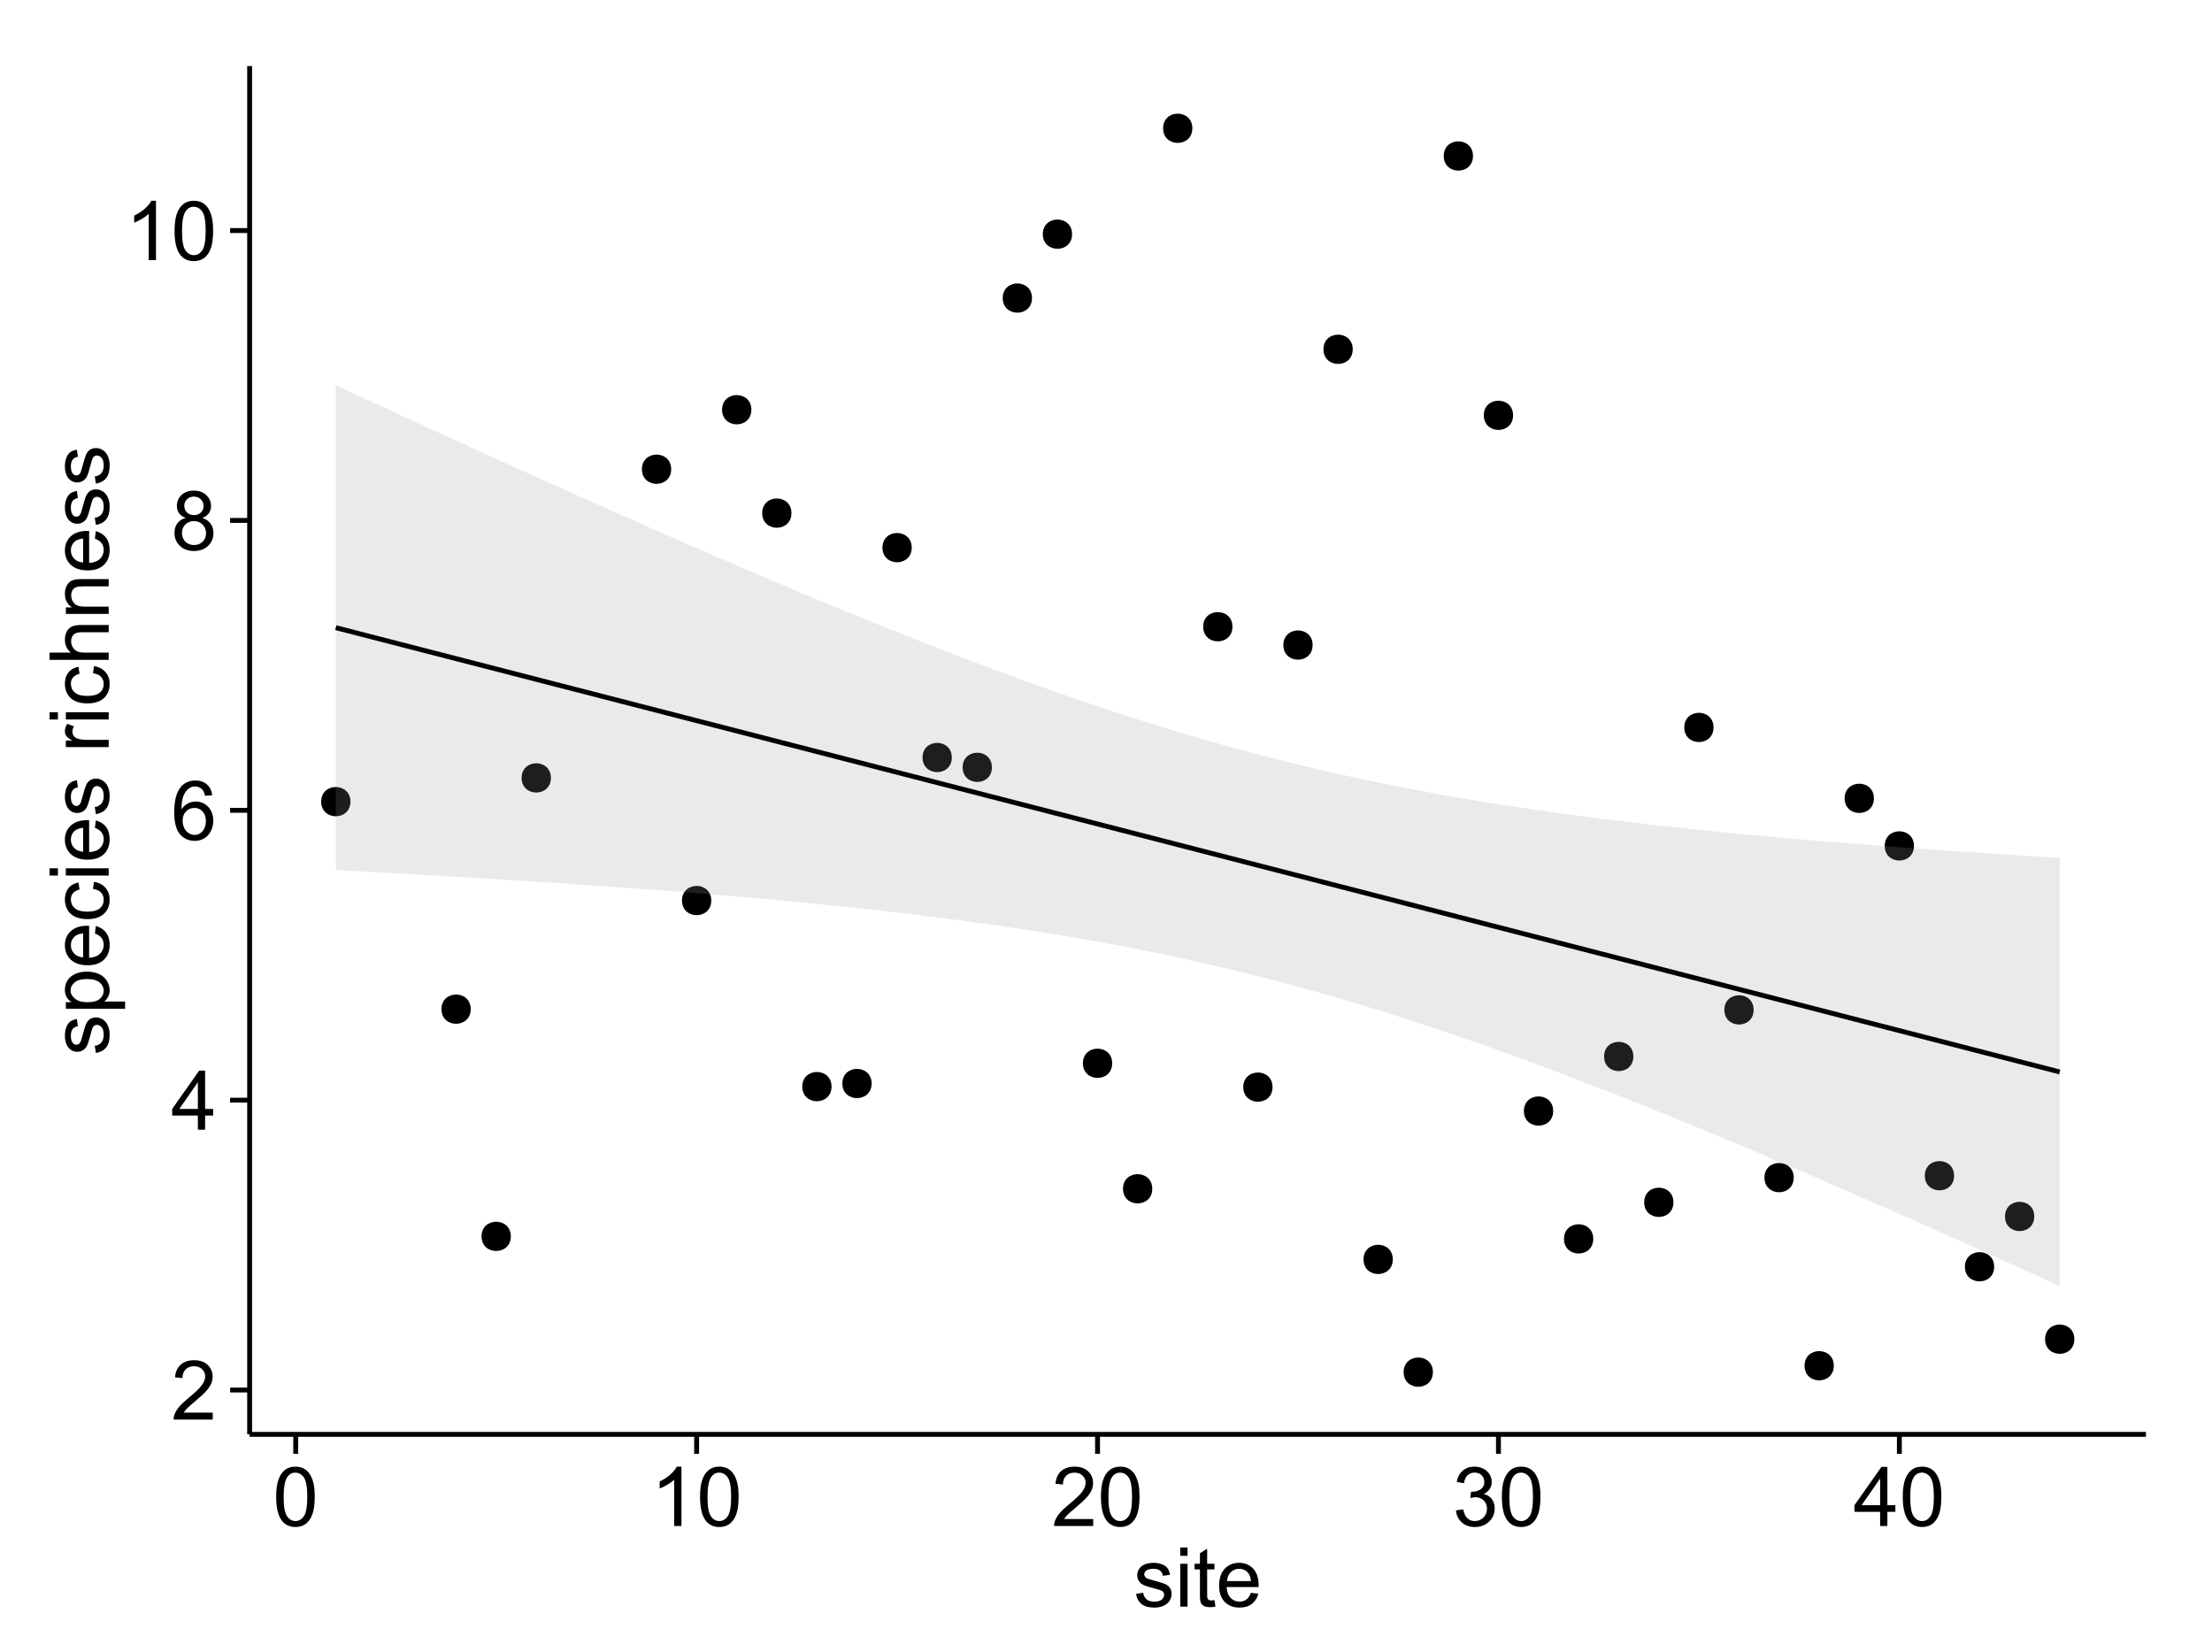 <?xml version="1.0" encoding="UTF-8"?>
<svg xmlns="http://www.w3.org/2000/svg" xmlns:xlink="http://www.w3.org/1999/xlink" width="482pt" height="360pt" viewBox="0 0 482 360" version="1.1">
<defs>
<g>
<symbol overflow="visible" id="glyph0-0">
<path style="stroke:none;" d="M 9.062 -1.52 L 9.062 0 L 0.547 0 C 0.531 -0.379 0.594 -0.742 0.73 -1.098 C 0.945 -1.676 1.293 -2.25 1.77 -2.812 C 2.246 -3.375 2.934 -4.023 3.84 -4.766 C 5.238 -5.906 6.188 -6.816 6.68 -7.492 C 7.172 -8.16 7.418 -8.793 7.418 -9.395 C 7.418 -10.02 7.191 -10.551 6.746 -10.98 C 6.293 -11.41 5.711 -11.625 4.992 -11.629 C 4.23 -11.625 3.621 -11.395 3.164 -10.941 C 2.703 -10.48 2.469 -9.848 2.469 -9.043 L 0.844 -9.211 C 0.953 -10.422 1.371 -11.344 2.102 -11.984 C 2.824 -12.617 3.801 -12.938 5.027 -12.938 C 6.262 -12.938 7.238 -12.594 7.961 -11.91 C 8.68 -11.223 9.039 -10.371 9.043 -9.359 C 9.039 -8.84 8.934 -8.336 8.727 -7.84 C 8.512 -7.34 8.164 -6.812 7.676 -6.266 C 7.188 -5.711 6.375 -4.957 5.238 -4 C 4.285 -3.199 3.676 -2.66 3.41 -2.379 C 3.141 -2.094 2.918 -1.805 2.742 -1.52 Z M 9.062 -1.52 "/>
</symbol>
<symbol overflow="visible" id="glyph0-1">
<path style="stroke:none;" d="M 5.82 0 L 5.82 -3.086 L 0.227 -3.086 L 0.227 -4.535 L 6.109 -12.883 L 7.398 -12.883 L 7.398 -4.535 L 9.141 -4.535 L 9.141 -3.086 L 7.398 -3.086 L 7.398 0 Z M 5.82 -4.535 L 5.82 -10.344 L 1.785 -4.535 Z M 5.82 -4.535 "/>
</symbol>
<symbol overflow="visible" id="glyph0-2">
<path style="stroke:none;" d="M 8.957 -9.73 L 7.383 -9.605 C 7.242 -10.223 7.043 -10.676 6.785 -10.961 C 6.355 -11.41 5.828 -11.637 5.203 -11.637 C 4.695 -11.637 4.25 -11.496 3.875 -11.215 C 3.375 -10.852 2.984 -10.32 2.695 -9.625 C 2.406 -8.926 2.258 -7.934 2.25 -6.645 C 2.629 -7.223 3.094 -7.652 3.645 -7.938 C 4.195 -8.215 4.773 -8.355 5.379 -8.359 C 6.434 -8.355 7.328 -7.969 8.07 -7.195 C 8.809 -6.418 9.18 -5.414 9.184 -4.184 C 9.18 -3.371 9.008 -2.617 8.66 -1.926 C 8.312 -1.23 7.832 -0.699 7.227 -0.332 C 6.613 0.035 5.922 0.215 5.148 0.219 C 3.828 0.215 2.754 -0.266 1.922 -1.234 C 1.09 -2.199 0.672 -3.797 0.676 -6.031 C 0.672 -8.516 1.133 -10.328 2.055 -11.461 C 2.855 -12.445 3.938 -12.938 5.301 -12.938 C 6.312 -12.938 7.141 -12.652 7.789 -12.086 C 8.434 -11.516 8.824 -10.73 8.957 -9.73 Z M 2.496 -4.176 C 2.496 -3.629 2.609 -3.105 2.844 -2.609 C 3.07 -2.109 3.395 -1.73 3.812 -1.473 C 4.227 -1.207 4.664 -1.078 5.125 -1.082 C 5.789 -1.078 6.363 -1.348 6.844 -1.891 C 7.324 -2.426 7.562 -3.156 7.566 -4.086 C 7.562 -4.973 7.328 -5.676 6.855 -6.191 C 6.379 -6.703 5.781 -6.961 5.062 -6.961 C 4.348 -6.961 3.738 -6.703 3.242 -6.191 C 2.742 -5.676 2.496 -5.004 2.496 -4.176 Z M 2.496 -4.176 "/>
</symbol>
<symbol overflow="visible" id="glyph0-3">
<path style="stroke:none;" d="M 3.18 -6.988 C 2.52 -7.227 2.035 -7.57 1.723 -8.016 C 1.406 -8.461 1.246 -8.992 1.25 -9.617 C 1.246 -10.551 1.582 -11.34 2.258 -11.98 C 2.93 -12.617 3.828 -12.938 4.949 -12.938 C 6.07 -12.938 6.977 -12.609 7.664 -11.957 C 8.348 -11.301 8.688 -10.504 8.691 -9.57 C 8.688 -8.969 8.531 -8.449 8.219 -8.012 C 7.902 -7.566 7.426 -7.227 6.793 -6.988 C 7.582 -6.727 8.184 -6.309 8.598 -5.738 C 9.008 -5.16 9.215 -4.477 9.219 -3.684 C 9.215 -2.578 8.828 -1.652 8.051 -0.906 C 7.27 -0.156 6.242 0.215 4.977 0.219 C 3.699 0.215 2.676 -0.156 1.898 -0.91 C 1.117 -1.66 0.727 -2.602 0.73 -3.727 C 0.727 -4.562 0.938 -5.262 1.367 -5.832 C 1.789 -6.395 2.395 -6.781 3.18 -6.988 Z M 2.867 -9.668 C 2.863 -9.059 3.059 -8.559 3.453 -8.172 C 3.844 -7.785 4.355 -7.594 4.984 -7.594 C 5.59 -7.594 6.09 -7.785 6.48 -8.168 C 6.871 -8.551 7.066 -9.02 7.066 -9.578 C 7.066 -10.156 6.863 -10.645 6.465 -11.043 C 6.059 -11.438 5.559 -11.637 4.965 -11.637 C 4.359 -11.637 3.859 -11.441 3.465 -11.055 C 3.062 -10.668 2.863 -10.207 2.867 -9.668 Z M 2.355 -3.719 C 2.355 -3.262 2.461 -2.824 2.676 -2.406 C 2.887 -1.98 3.203 -1.652 3.629 -1.426 C 4.047 -1.191 4.504 -1.078 4.992 -1.082 C 5.746 -1.078 6.367 -1.32 6.863 -1.809 C 7.352 -2.293 7.598 -2.91 7.602 -3.664 C 7.598 -4.422 7.344 -5.055 6.84 -5.555 C 6.332 -6.051 5.699 -6.297 4.938 -6.301 C 4.191 -6.297 3.574 -6.051 3.09 -5.562 C 2.598 -5.066 2.355 -4.453 2.355 -3.719 Z M 2.355 -3.719 "/>
</symbol>
<symbol overflow="visible" id="glyph0-4">
<path style="stroke:none;" d="M 6.707 0 L 5.125 0 L 5.125 -10.082 C 4.742 -9.715 4.242 -9.352 3.625 -8.988 C 3.004 -8.625 2.449 -8.352 1.961 -8.172 L 1.961 -9.703 C 2.844 -10.117 3.617 -10.621 4.281 -11.215 C 4.941 -11.805 5.41 -12.379 5.688 -12.938 L 6.707 -12.938 Z M 6.707 0 "/>
</symbol>
<symbol overflow="visible" id="glyph0-5">
<path style="stroke:none;" d="M 0.746 -6.355 C 0.742 -7.875 0.898 -9.102 1.215 -10.031 C 1.527 -10.961 1.996 -11.676 2.613 -12.18 C 3.23 -12.684 4.008 -12.938 4.949 -12.938 C 5.637 -12.938 6.242 -12.797 6.766 -12.52 C 7.285 -12.238 7.715 -11.836 8.059 -11.316 C 8.395 -10.789 8.664 -10.152 8.859 -9.398 C 9.051 -8.645 9.145 -7.629 9.148 -6.355 C 9.145 -4.84 8.992 -3.617 8.684 -2.691 C 8.371 -1.762 7.906 -1.047 7.289 -0.539 C 6.672 -0.035 5.891 0.215 4.949 0.219 C 3.703 0.215 2.727 -0.227 2.023 -1.117 C 1.168 -2.188 0.742 -3.934 0.746 -6.355 Z M 2.375 -6.355 C 2.371 -4.234 2.621 -2.824 3.117 -2.129 C 3.609 -1.426 4.219 -1.078 4.949 -1.082 C 5.672 -1.078 6.281 -1.43 6.781 -2.137 C 7.273 -2.836 7.523 -4.242 7.523 -6.355 C 7.523 -8.473 7.273 -9.883 6.781 -10.582 C 6.281 -11.277 5.664 -11.625 4.93 -11.629 C 4.199 -11.625 3.621 -11.316 3.191 -10.703 C 2.645 -9.918 2.371 -8.469 2.375 -6.355 Z M 2.375 -6.355 "/>
</symbol>
<symbol overflow="visible" id="glyph0-6">
<path style="stroke:none;" d="M 0.758 -3.402 L 2.336 -3.613 C 2.516 -2.711 2.824 -2.062 3.266 -1.672 C 3.699 -1.273 4.23 -1.078 4.859 -1.082 C 5.602 -1.078 6.23 -1.336 6.746 -1.855 C 7.254 -2.367 7.512 -3.004 7.516 -3.77 C 7.512 -4.492 7.273 -5.094 6.801 -5.566 C 6.324 -6.035 5.723 -6.27 4.992 -6.273 C 4.691 -6.27 4.316 -6.211 3.875 -6.102 L 4.051 -7.488 C 4.152 -7.473 4.238 -7.465 4.305 -7.469 C 4.977 -7.465 5.582 -7.641 6.125 -7.996 C 6.66 -8.344 6.93 -8.887 6.934 -9.625 C 6.93 -10.199 6.734 -10.68 6.344 -11.062 C 5.949 -11.445 5.441 -11.637 4.824 -11.637 C 4.207 -11.637 3.695 -11.441 3.285 -11.055 C 2.875 -10.668 2.613 -10.09 2.496 -9.316 L 0.914 -9.598 C 1.105 -10.656 1.543 -11.477 2.23 -12.062 C 2.914 -12.645 3.766 -12.938 4.789 -12.938 C 5.488 -12.938 6.137 -12.785 6.73 -12.484 C 7.32 -12.18 7.773 -11.77 8.09 -11.25 C 8.402 -10.727 8.559 -10.172 8.562 -9.59 C 8.559 -9.031 8.41 -8.523 8.113 -8.066 C 7.812 -7.609 7.371 -7.246 6.785 -6.977 C 7.547 -6.801 8.137 -6.438 8.562 -5.883 C 8.98 -5.328 9.191 -4.633 9.195 -3.805 C 9.191 -2.676 8.781 -1.723 7.965 -0.945 C 7.141 -0.164 6.105 0.223 4.852 0.227 C 3.719 0.223 2.777 -0.109 2.035 -0.781 C 1.285 -1.453 0.859 -2.328 0.758 -3.402 Z M 0.758 -3.402 "/>
</symbol>
<symbol overflow="visible" id="glyph0-7">
<path style="stroke:none;" d="M 0.555 -2.785 L 2.117 -3.031 C 2.203 -2.402 2.449 -1.922 2.852 -1.59 C 3.25 -1.254 3.812 -1.09 4.535 -1.09 C 5.262 -1.09 5.801 -1.234 6.152 -1.531 C 6.504 -1.824 6.68 -2.172 6.68 -2.574 C 6.68 -2.926 6.523 -3.207 6.215 -3.418 C 5.996 -3.555 5.457 -3.734 4.598 -3.953 C 3.434 -4.246 2.629 -4.5 2.184 -4.715 C 1.734 -4.926 1.395 -5.223 1.164 -5.602 C 0.93 -5.98 0.812 -6.398 0.816 -6.855 C 0.812 -7.27 0.91 -7.652 1.102 -8.012 C 1.293 -8.363 1.551 -8.66 1.883 -8.895 C 2.125 -9.074 2.461 -9.227 2.887 -9.355 C 3.309 -9.48 3.766 -9.543 4.254 -9.547 C 4.984 -9.543 5.625 -9.438 6.184 -9.23 C 6.734 -9.016 7.145 -8.73 7.41 -8.371 C 7.672 -8.008 7.852 -7.527 7.953 -6.926 L 6.406 -6.715 C 6.332 -7.195 6.129 -7.57 5.793 -7.84 C 5.453 -8.105 4.977 -8.238 4.367 -8.242 C 3.637 -8.238 3.121 -8.117 2.812 -7.883 C 2.5 -7.641 2.344 -7.359 2.348 -7.039 C 2.344 -6.832 2.406 -6.648 2.539 -6.484 C 2.664 -6.312 2.867 -6.172 3.148 -6.062 C 3.301 -6.004 3.766 -5.871 4.543 -5.66 C 5.66 -5.359 6.441 -5.113 6.887 -4.926 C 7.324 -4.734 7.672 -4.457 7.926 -4.094 C 8.176 -3.73 8.301 -3.281 8.305 -2.742 C 8.301 -2.215 8.148 -1.719 7.844 -1.254 C 7.535 -0.785 7.09 -0.422 6.512 -0.172 C 5.926 0.086 5.27 0.211 4.543 0.211 C 3.328 0.211 2.406 -0.039 1.77 -0.543 C 1.133 -1.047 0.727 -1.793 0.555 -2.785 Z M 0.555 -2.785 "/>
</symbol>
<symbol overflow="visible" id="glyph0-8">
<path style="stroke:none;" d="M 1.195 -11.066 L 1.195 -12.883 L 2.777 -12.883 L 2.777 -11.066 Z M 1.195 0 L 1.195 -9.336 L 2.777 -9.336 L 2.777 0 Z M 1.195 0 "/>
</symbol>
<symbol overflow="visible" id="glyph0-9">
<path style="stroke:none;" d="M 4.641 -1.414 L 4.867 -0.016 C 4.422 0.078 4.023 0.121 3.672 0.125 C 3.098 0.121 2.652 0.035 2.336 -0.148 C 2.02 -0.328 1.797 -0.566 1.668 -0.863 C 1.539 -1.156 1.477 -1.781 1.477 -2.734 L 1.477 -8.102 L 0.316 -8.102 L 0.316 -9.336 L 1.477 -9.336 L 1.477 -11.645 L 3.051 -12.594 L 3.051 -9.336 L 4.641 -9.336 L 4.641 -8.102 L 3.051 -8.102 L 3.051 -2.645 C 3.047 -2.191 3.074 -1.902 3.133 -1.773 C 3.188 -1.645 3.277 -1.543 3.406 -1.465 C 3.527 -1.387 3.707 -1.348 3.945 -1.352 C 4.117 -1.348 4.352 -1.367 4.641 -1.414 Z M 4.641 -1.414 "/>
</symbol>
<symbol overflow="visible" id="glyph0-10">
<path style="stroke:none;" d="M 7.578 -3.008 L 9.211 -2.805 C 8.953 -1.848 8.473 -1.105 7.777 -0.578 C 7.078 -0.051 6.188 0.211 5.105 0.211 C 3.738 0.211 2.656 -0.207 1.859 -1.051 C 1.055 -1.887 0.656 -3.066 0.66 -4.586 C 0.656 -6.156 1.059 -7.375 1.871 -8.246 C 2.676 -9.109 3.727 -9.543 5.02 -9.547 C 6.266 -9.543 7.285 -9.117 8.078 -8.27 C 8.867 -7.418 9.262 -6.223 9.266 -4.684 C 9.262 -4.586 9.258 -4.445 9.254 -4.262 L 2.293 -4.262 C 2.348 -3.234 2.641 -2.449 3.164 -1.906 C 3.684 -1.359 4.332 -1.09 5.117 -1.09 C 5.691 -1.09 6.188 -1.242 6.598 -1.547 C 7.008 -1.852 7.332 -2.336 7.578 -3.008 Z M 2.383 -5.562 L 7.594 -5.562 C 7.523 -6.344 7.324 -6.934 6.996 -7.328 C 6.492 -7.934 5.836 -8.238 5.035 -8.242 C 4.305 -8.238 3.695 -7.996 3.203 -7.512 C 2.707 -7.027 2.434 -6.375 2.383 -5.562 Z M 2.383 -5.562 "/>
</symbol>
<symbol overflow="visible" id="glyph1-0">
<path style="stroke:none;" d="M -2.785 -0.555 L -3.031 -2.117 C -2.402 -2.203 -1.922 -2.449 -1.59 -2.852 C -1.254 -3.25 -1.09 -3.812 -1.09 -4.535 C -1.09 -5.262 -1.234 -5.801 -1.531 -6.152 C -1.824 -6.504 -2.172 -6.68 -2.574 -6.68 C -2.926 -6.68 -3.207 -6.523 -3.418 -6.215 C -3.555 -5.996 -3.734 -5.457 -3.953 -4.598 C -4.246 -3.434 -4.5 -2.629 -4.715 -2.184 C -4.926 -1.734 -5.223 -1.395 -5.602 -1.164 C -5.98 -0.93 -6.398 -0.812 -6.855 -0.816 C -7.27 -0.812 -7.652 -0.91 -8.012 -1.102 C -8.363 -1.293 -8.66 -1.551 -8.895 -1.883 C -9.074 -2.125 -9.227 -2.461 -9.355 -2.887 C -9.48 -3.309 -9.543 -3.766 -9.547 -4.254 C -9.543 -4.984 -9.438 -5.625 -9.23 -6.184 C -9.016 -6.734 -8.73 -7.145 -8.371 -7.41 C -8.008 -7.672 -7.527 -7.852 -6.926 -7.953 L -6.715 -6.406 C -7.195 -6.332 -7.57 -6.129 -7.84 -5.797 C -8.105 -5.457 -8.238 -4.98 -8.242 -4.367 C -8.238 -3.637 -8.117 -3.121 -7.883 -2.812 C -7.641 -2.5 -7.359 -2.344 -7.039 -2.348 C -6.832 -2.344 -6.648 -2.406 -6.484 -2.539 C -6.312 -2.664 -6.172 -2.867 -6.062 -3.148 C -6.004 -3.301 -5.871 -3.766 -5.66 -4.543 C -5.359 -5.66 -5.113 -6.441 -4.926 -6.887 C -4.734 -7.324 -4.457 -7.672 -4.094 -7.926 C -3.73 -8.176 -3.281 -8.301 -2.742 -8.305 C -2.211 -8.301 -1.711 -8.148 -1.25 -7.844 C -0.781 -7.535 -0.422 -7.09 -0.172 -6.512 C 0.086 -5.926 0.211 -5.27 0.211 -4.543 C 0.211 -3.328 -0.039 -2.406 -0.543 -1.77 C -1.047 -1.133 -1.793 -0.727 -2.785 -0.555 Z M -2.785 -0.555 "/>
</symbol>
<symbol overflow="visible" id="glyph1-1">
<path style="stroke:none;" d="M 3.578 -1.188 L -9.336 -1.188 L -9.336 -2.629 L -8.121 -2.629 C -8.594 -2.965 -8.949 -3.348 -9.188 -3.777 C -9.426 -4.203 -9.543 -4.723 -9.547 -5.336 C -9.543 -6.129 -9.34 -6.832 -8.93 -7.445 C -8.516 -8.051 -7.934 -8.512 -7.191 -8.824 C -6.441 -9.133 -5.625 -9.285 -4.738 -9.289 C -3.781 -9.285 -2.922 -9.113 -2.156 -8.773 C -1.391 -8.43 -0.805 -7.934 -0.398 -7.281 C 0.008 -6.625 0.211 -5.938 0.211 -5.219 C 0.211 -4.691 0.102 -4.219 -0.121 -3.801 C -0.344 -3.379 -0.625 -3.035 -0.965 -2.77 L 3.578 -2.77 Z M -4.613 -2.621 C -3.41 -2.613 -2.523 -2.855 -1.949 -3.348 C -1.375 -3.832 -1.09 -4.422 -1.09 -5.117 C -1.09 -5.816 -1.387 -6.418 -1.98 -6.922 C -2.574 -7.418 -3.496 -7.668 -4.746 -7.672 C -5.934 -7.668 -6.824 -7.426 -7.418 -6.938 C -8.008 -6.449 -8.301 -5.863 -8.305 -5.188 C -8.301 -4.508 -7.988 -3.914 -7.359 -3.398 C -6.727 -2.879 -5.809 -2.617 -4.613 -2.621 Z M -4.613 -2.621 "/>
</symbol>
<symbol overflow="visible" id="glyph1-2">
<path style="stroke:none;" d="M -3.004 -7.578 L -2.805 -9.211 C -1.848 -8.953 -1.105 -8.473 -0.578 -7.777 C -0.051 -7.078 0.211 -6.188 0.211 -5.105 C 0.211 -3.738 -0.207 -2.656 -1.051 -1.859 C -1.887 -1.055 -3.066 -0.656 -4.586 -0.66 C -6.156 -0.656 -7.375 -1.059 -8.246 -1.871 C -9.109 -2.676 -9.543 -3.727 -9.547 -5.02 C -9.543 -6.266 -9.117 -7.285 -8.27 -8.078 C -7.418 -8.867 -6.223 -9.262 -4.684 -9.266 C -4.586 -9.262 -4.445 -9.258 -4.262 -9.254 L -4.262 -2.293 C -3.234 -2.348 -2.449 -2.641 -1.906 -3.164 C -1.359 -3.684 -1.09 -4.332 -1.09 -5.117 C -1.09 -5.691 -1.242 -6.188 -1.547 -6.598 C -1.852 -7.008 -2.336 -7.332 -3.004 -7.578 Z M -5.562 -2.383 L -5.562 -7.594 C -6.344 -7.523 -6.934 -7.324 -7.328 -6.996 C -7.934 -6.492 -8.238 -5.836 -8.242 -5.035 C -8.238 -4.305 -7.996 -3.695 -7.512 -3.203 C -7.027 -2.707 -6.375 -2.434 -5.562 -2.383 Z M -5.562 -2.383 "/>
</symbol>
<symbol overflow="visible" id="glyph1-3">
<path style="stroke:none;" d="M -3.418 -7.277 L -3.215 -8.832 C -2.141 -8.66 -1.301 -8.227 -0.699 -7.527 C -0.09 -6.824 0.211 -5.965 0.211 -4.949 C 0.211 -3.668 -0.203 -2.641 -1.039 -1.867 C -1.871 -1.09 -3.07 -0.703 -4.633 -0.703 C -5.637 -0.703 -6.52 -0.867 -7.277 -1.203 C -8.031 -1.535 -8.598 -2.047 -8.977 -2.73 C -9.355 -3.41 -9.543 -4.152 -9.547 -4.957 C -9.543 -5.969 -9.289 -6.797 -8.777 -7.441 C -8.262 -8.086 -7.531 -8.5 -6.59 -8.684 L -6.355 -7.145 C -6.98 -6.996 -7.453 -6.738 -7.77 -6.367 C -8.082 -5.992 -8.238 -5.543 -8.242 -5.02 C -8.238 -4.219 -7.953 -3.57 -7.387 -3.074 C -6.812 -2.574 -5.91 -2.324 -4.676 -2.328 C -3.422 -2.324 -2.508 -2.566 -1.941 -3.047 C -1.371 -3.527 -1.09 -4.152 -1.09 -4.93 C -1.09 -5.547 -1.277 -6.066 -1.66 -6.484 C -2.035 -6.898 -2.621 -7.164 -3.418 -7.277 Z M -3.418 -7.277 "/>
</symbol>
<symbol overflow="visible" id="glyph1-4">
<path style="stroke:none;" d="M -11.066 -1.195 L -12.883 -1.195 L -12.883 -2.777 L -11.066 -2.777 Z M 0 -1.195 L -9.336 -1.195 L -9.336 -2.777 L 0 -2.777 Z M 0 -1.195 "/>
</symbol>
<symbol overflow="visible" id="glyph1-5">
<path style="stroke:none;" d=""/>
</symbol>
<symbol overflow="visible" id="glyph1-6">
<path style="stroke:none;" d="M 0 -1.168 L -9.336 -1.168 L -9.336 -2.594 L -7.918 -2.594 C -8.578 -2.953 -9.016 -3.289 -9.23 -3.598 C -9.438 -3.906 -9.543 -4.242 -9.547 -4.613 C -9.543 -5.145 -9.375 -5.688 -9.035 -6.242 L -7.566 -5.695 C -7.793 -5.309 -7.91 -4.922 -7.91 -4.535 C -7.91 -4.188 -7.805 -3.875 -7.598 -3.602 C -7.387 -3.324 -7.098 -3.129 -6.734 -3.016 C -6.168 -2.836 -5.555 -2.746 -4.887 -2.75 L 0 -2.75 Z M 0 -1.168 "/>
</symbol>
<symbol overflow="visible" id="glyph1-7">
<path style="stroke:none;" d="M 0 -1.188 L -12.883 -1.188 L -12.883 -2.77 L -8.262 -2.77 C -9.117 -3.504 -9.543 -4.434 -9.547 -5.562 C -9.543 -6.25 -9.406 -6.852 -9.137 -7.363 C -8.859 -7.871 -8.484 -8.234 -8.004 -8.457 C -7.523 -8.676 -6.824 -8.789 -5.914 -8.789 L 0 -8.789 L 0 -7.207 L -5.914 -7.207 C -6.703 -7.207 -7.281 -7.035 -7.641 -6.691 C -8 -6.348 -8.18 -5.863 -8.184 -5.238 C -8.18 -4.77 -8.059 -4.328 -7.816 -3.914 C -7.574 -3.5 -7.242 -3.203 -6.828 -3.031 C -6.406 -2.852 -5.832 -2.766 -5.105 -2.77 L 0 -2.77 Z M 0 -1.188 "/>
</symbol>
<symbol overflow="visible" id="glyph1-8">
<path style="stroke:none;" d="M 0 -1.188 L -9.336 -1.188 L -9.336 -2.609 L -8.008 -2.609 C -9.031 -3.293 -9.543 -4.285 -9.547 -5.582 C -9.543 -6.141 -9.441 -6.656 -9.242 -7.133 C -9.035 -7.602 -8.77 -7.957 -8.445 -8.191 C -8.113 -8.426 -7.727 -8.59 -7.277 -8.684 C -6.98 -8.742 -6.465 -8.77 -5.738 -8.773 L 0 -8.773 L 0 -7.188 L -5.68 -7.188 C -6.32 -7.184 -6.801 -7.121 -7.121 -7.004 C -7.438 -6.879 -7.695 -6.66 -7.887 -6.348 C -8.074 -6.031 -8.168 -5.664 -8.172 -5.246 C -8.168 -4.57 -7.953 -3.992 -7.531 -3.504 C -7.102 -3.012 -6.293 -2.766 -5.098 -2.77 L 0 -2.77 Z M 0 -1.188 "/>
</symbol>
</g>
<clipPath id="clip1">
  <path d="M 54.395 14.398 L 468.602 14.398 L 468.602 313.531 L 54.395 313.531 Z M 54.395 14.398 "/>
</clipPath>
</defs>
<g id="surface3091">
<rect x="0" y="0" width="482" height="360" style="fill:rgb(100%,100%,100%);fill-opacity:1;stroke:none;"/>
<rect x="0" y="0" width="482" height="360" style="fill:rgb(100%,100%,100%);fill-opacity:1;stroke:none;"/>
<path style="fill:none;stroke-width:1.063;stroke-linecap:round;stroke-linejoin:round;stroke:rgb(100%,100%,100%);stroke-opacity:1;stroke-miterlimit:10;" d="M 0 360 L 482 360 L 482 0 L 0 0 Z M 0 360 "/>
<g clip-path="url(#clip1)" clip-rule="nonzero">
<path style=" stroke:none;fill-rule:nonzero;fill:rgb(100%,100%,100%);fill-opacity:1;" d="M 54.395 312.531 L 467.602 312.531 L 467.602 14.398 L 54.395 14.398 Z M 54.395 312.531 "/>
<path style=" stroke:none;fill-rule:nonzero;fill:rgb(0%,0%,0%);fill-opacity:1;" d="M 75.301 174.672 C 75.301 177.504 71.051 177.504 71.051 174.672 C 71.051 171.836 75.301 171.836 75.301 174.672 "/>
<path style=" stroke:none;fill-rule:nonzero;fill:rgb(0%,0%,0%);fill-opacity:1;" d="M 101.508 219.887 C 101.508 222.719 97.258 222.719 97.258 219.887 C 97.258 217.051 101.508 217.051 101.508 219.887 "/>
<path style=" stroke:none;fill-rule:nonzero;fill:rgb(0%,0%,0%);fill-opacity:1;" d="M 110.246 269.391 C 110.246 272.227 105.992 272.227 105.992 269.391 C 105.992 266.559 110.246 266.559 110.246 269.391 "/>
<path style=" stroke:none;fill-rule:nonzero;fill:rgb(0%,0%,0%);fill-opacity:1;" d="M 118.98 169.5 C 118.98 172.332 114.727 172.332 114.727 169.5 C 114.727 166.664 118.98 166.664 118.98 169.5 "/>
<path style=" stroke:none;fill-rule:nonzero;fill:rgb(0%,0%,0%);fill-opacity:1;" d="M 145.188 102.238 C 145.188 105.074 140.938 105.074 140.938 102.238 C 140.938 99.402 145.188 99.402 145.188 102.238 "/>
<path style=" stroke:none;fill-rule:nonzero;fill:rgb(0%,0%,0%);fill-opacity:1;" d="M 153.926 196.219 C 153.926 199.055 149.672 199.055 149.672 196.219 C 149.672 193.387 153.926 193.387 153.926 196.219 "/>
<path style=" stroke:none;fill-rule:nonzero;fill:rgb(0%,0%,0%);fill-opacity:1;" d="M 162.66 89.273 C 162.66 92.109 158.406 92.109 158.406 89.273 C 158.406 86.438 162.66 86.438 162.66 89.273 "/>
<path style=" stroke:none;fill-rule:nonzero;fill:rgb(0%,0%,0%);fill-opacity:1;" d="M 171.395 111.805 C 171.395 114.637 167.145 114.637 167.145 111.805 C 167.145 108.969 171.395 108.969 171.395 111.805 "/>
<path style=" stroke:none;fill-rule:nonzero;fill:rgb(0%,0%,0%);fill-opacity:1;" d="M 180.133 236.762 C 180.133 239.598 175.879 239.598 175.879 236.762 C 175.879 233.93 180.133 233.93 180.133 236.762 "/>
<path style=" stroke:none;fill-rule:nonzero;fill:rgb(0%,0%,0%);fill-opacity:1;" d="M 188.867 236.086 C 188.867 238.918 184.617 238.918 184.617 236.086 C 184.617 233.25 188.867 233.25 188.867 236.086 "/>
<path style=" stroke:none;fill-rule:nonzero;fill:rgb(0%,0%,0%);fill-opacity:1;" d="M 197.602 119.324 C 197.602 122.16 193.352 122.16 193.352 119.324 C 193.352 116.488 197.602 116.488 197.602 119.324 "/>
<path style=" stroke:none;fill-rule:nonzero;fill:rgb(0%,0%,0%);fill-opacity:1;" d="M 206.34 165.055 C 206.34 167.887 202.086 167.887 202.086 165.055 C 202.086 162.219 206.34 162.219 206.34 165.055 "/>
<path style=" stroke:none;fill-rule:nonzero;fill:rgb(0%,0%,0%);fill-opacity:1;" d="M 215.074 167.195 C 215.074 170.031 210.824 170.031 210.824 167.195 C 210.824 164.363 215.074 164.363 215.074 167.195 "/>
<path style=" stroke:none;fill-rule:nonzero;fill:rgb(0%,0%,0%);fill-opacity:1;" d="M 223.812 64.945 C 223.812 67.777 219.559 67.777 219.559 64.945 C 219.559 62.109 223.812 62.109 223.812 64.945 "/>
<path style=" stroke:none;fill-rule:nonzero;fill:rgb(0%,0%,0%);fill-opacity:1;" d="M 232.547 51.023 C 232.547 53.855 228.293 53.855 228.293 51.023 C 228.293 48.188 232.547 48.188 232.547 51.023 "/>
<path style=" stroke:none;fill-rule:nonzero;fill:rgb(0%,0%,0%);fill-opacity:1;" d="M 241.281 231.68 C 241.281 234.516 237.031 234.516 237.031 231.68 C 237.031 228.848 241.281 228.848 241.281 231.68 "/>
<path style=" stroke:none;fill-rule:nonzero;fill:rgb(0%,0%,0%);fill-opacity:1;" d="M 250.02 259.027 C 250.02 261.863 245.766 261.863 245.766 259.027 C 245.766 256.191 250.02 256.191 250.02 259.027 "/>
<path style=" stroke:none;fill-rule:nonzero;fill:rgb(0%,0%,0%);fill-opacity:1;" d="M 258.754 27.953 C 258.754 30.785 254.504 30.785 254.504 27.953 C 254.504 25.117 258.754 25.117 258.754 27.953 "/>
<path style=" stroke:none;fill-rule:nonzero;fill:rgb(0%,0%,0%);fill-opacity:1;" d="M 267.492 136.559 C 267.492 139.395 263.238 139.395 263.238 136.559 C 263.238 133.727 267.492 133.727 267.492 136.559 "/>
<path style=" stroke:none;fill-rule:nonzero;fill:rgb(0%,0%,0%);fill-opacity:1;" d="M 276.227 236.875 C 276.227 239.711 271.973 239.711 271.973 236.875 C 271.973 234.043 276.227 234.043 276.227 236.875 "/>
<path style=" stroke:none;fill-rule:nonzero;fill:rgb(0%,0%,0%);fill-opacity:1;" d="M 284.961 140.555 C 284.961 143.391 280.711 143.391 280.711 140.555 C 280.711 137.719 284.961 137.719 284.961 140.555 "/>
<path style=" stroke:none;fill-rule:nonzero;fill:rgb(0%,0%,0%);fill-opacity:1;" d="M 293.699 76.109 C 293.699 78.945 289.445 78.945 289.445 76.109 C 289.445 73.273 293.699 73.273 293.699 76.109 "/>
<path style=" stroke:none;fill-rule:nonzero;fill:rgb(0%,0%,0%);fill-opacity:1;" d="M 302.434 274.414 C 302.434 277.25 298.184 277.25 298.184 274.414 C 298.184 271.582 302.434 271.582 302.434 274.414 "/>
<path style=" stroke:none;fill-rule:nonzero;fill:rgb(0%,0%,0%);fill-opacity:1;" d="M 311.168 298.98 C 311.168 301.816 306.918 301.816 306.918 298.98 C 306.918 296.148 311.168 296.148 311.168 298.98 "/>
<path style=" stroke:none;fill-rule:nonzero;fill:rgb(0%,0%,0%);fill-opacity:1;" d="M 319.906 33.988 C 319.906 36.82 315.652 36.82 315.652 33.988 C 315.652 31.152 319.906 31.152 319.906 33.988 "/>
<path style=" stroke:none;fill-rule:nonzero;fill:rgb(0%,0%,0%);fill-opacity:1;" d="M 328.641 90.492 C 328.641 93.328 324.391 93.328 324.391 90.492 C 324.391 87.66 328.641 87.66 328.641 90.492 "/>
<path style=" stroke:none;fill-rule:nonzero;fill:rgb(0%,0%,0%);fill-opacity:1;" d="M 337.379 242.086 C 337.379 244.922 333.125 244.922 333.125 242.086 C 333.125 239.254 337.379 239.254 337.379 242.086 "/>
<path style=" stroke:none;fill-rule:nonzero;fill:rgb(0%,0%,0%);fill-opacity:1;" d="M 346.113 269.941 C 346.113 272.777 341.859 272.777 341.859 269.941 C 341.859 267.109 346.113 267.109 346.113 269.941 "/>
<path style=" stroke:none;fill-rule:nonzero;fill:rgb(0%,0%,0%);fill-opacity:1;" d="M 354.848 230.199 C 354.848 233.031 350.598 233.031 350.598 230.199 C 350.598 227.363 354.848 227.363 354.848 230.199 "/>
<path style=" stroke:none;fill-rule:nonzero;fill:rgb(0%,0%,0%);fill-opacity:1;" d="M 363.586 261.977 C 363.586 264.809 359.332 264.809 359.332 261.977 C 359.332 259.141 363.586 259.141 363.586 261.977 "/>
<path style=" stroke:none;fill-rule:nonzero;fill:rgb(0%,0%,0%);fill-opacity:1;" d="M 372.32 158.5 C 372.32 161.336 368.07 161.336 368.07 158.5 C 368.07 155.664 372.32 155.664 372.32 158.5 "/>
<path style=" stroke:none;fill-rule:nonzero;fill:rgb(0%,0%,0%);fill-opacity:1;" d="M 381.059 220.043 C 381.059 222.879 376.805 222.879 376.805 220.043 C 376.805 217.211 381.059 217.211 381.059 220.043 "/>
<path style=" stroke:none;fill-rule:nonzero;fill:rgb(0%,0%,0%);fill-opacity:1;" d="M 389.793 256.594 C 389.793 259.43 385.539 259.43 385.539 256.594 C 385.539 253.762 389.793 253.762 389.793 256.594 "/>
<path style=" stroke:none;fill-rule:nonzero;fill:rgb(0%,0%,0%);fill-opacity:1;" d="M 398.527 297.582 C 398.527 300.418 394.277 300.418 394.277 297.582 C 394.277 294.75 398.527 294.75 398.527 297.582 "/>
<path style=" stroke:none;fill-rule:nonzero;fill:rgb(0%,0%,0%);fill-opacity:1;" d="M 407.266 173.949 C 407.266 176.785 403.012 176.785 403.012 173.949 C 403.012 171.113 407.266 171.113 407.266 173.949 "/>
<path style=" stroke:none;fill-rule:nonzero;fill:rgb(0%,0%,0%);fill-opacity:1;" d="M 416 184.32 C 416 187.152 411.75 187.152 411.75 184.32 C 411.75 181.484 416 181.484 416 184.32 "/>
<path style=" stroke:none;fill-rule:nonzero;fill:rgb(0%,0%,0%);fill-opacity:1;" d="M 424.734 256.18 C 424.734 259.016 420.484 259.016 420.484 256.18 C 420.484 253.348 424.734 253.348 424.734 256.18 "/>
<path style=" stroke:none;fill-rule:nonzero;fill:rgb(0%,0%,0%);fill-opacity:1;" d="M 433.473 276.02 C 433.473 278.852 429.219 278.852 429.219 276.02 C 429.219 273.184 433.473 273.184 433.473 276.02 "/>
<path style=" stroke:none;fill-rule:nonzero;fill:rgb(0%,0%,0%);fill-opacity:1;" d="M 442.207 265.059 C 442.207 267.891 437.957 267.891 437.957 265.059 C 437.957 262.223 442.207 262.223 442.207 265.059 "/>
<path style=" stroke:none;fill-rule:nonzero;fill:rgb(0%,0%,0%);fill-opacity:1;" d="M 450.945 291.801 C 450.945 294.633 446.691 294.633 446.691 291.801 C 446.691 288.965 450.945 288.965 450.945 291.801 "/>
<path style=" stroke:none;fill-rule:nonzero;fill:rgb(0%,0%,0%);fill-opacity:1;" d="M 76.363 174.672 C 76.363 178.922 69.984 178.922 69.984 174.672 C 69.984 170.418 76.363 170.418 76.363 174.672 "/>
<path style=" stroke:none;fill-rule:nonzero;fill:rgb(0%,0%,0%);fill-opacity:1;" d="M 102.57 219.887 C 102.57 224.137 96.195 224.137 96.195 219.887 C 96.195 215.633 102.57 215.633 102.57 219.887 "/>
<path style=" stroke:none;fill-rule:nonzero;fill:rgb(0%,0%,0%);fill-opacity:1;" d="M 111.309 269.391 C 111.309 273.645 104.93 273.645 104.93 269.391 C 104.93 265.141 111.309 265.141 111.309 269.391 "/>
<path style=" stroke:none;fill-rule:nonzero;fill:rgb(0%,0%,0%);fill-opacity:1;" d="M 120.043 169.5 C 120.043 173.75 113.664 173.75 113.664 169.5 C 113.664 165.246 120.043 165.246 120.043 169.5 "/>
<path style=" stroke:none;fill-rule:nonzero;fill:rgb(0%,0%,0%);fill-opacity:1;" d="M 146.25 102.238 C 146.25 106.492 139.875 106.492 139.875 102.238 C 139.875 97.988 146.25 97.988 146.25 102.238 "/>
<path style=" stroke:none;fill-rule:nonzero;fill:rgb(0%,0%,0%);fill-opacity:1;" d="M 154.988 196.219 C 154.988 200.473 148.609 200.473 148.609 196.219 C 148.609 191.969 154.988 191.969 154.988 196.219 "/>
<path style=" stroke:none;fill-rule:nonzero;fill:rgb(0%,0%,0%);fill-opacity:1;" d="M 163.723 89.273 C 163.723 93.527 157.344 93.527 157.344 89.273 C 157.344 85.023 163.723 85.023 163.723 89.273 "/>
<path style=" stroke:none;fill-rule:nonzero;fill:rgb(0%,0%,0%);fill-opacity:1;" d="M 172.457 111.805 C 172.457 116.055 166.082 116.055 166.082 111.805 C 166.082 107.551 172.457 107.551 172.457 111.805 "/>
<path style=" stroke:none;fill-rule:nonzero;fill:rgb(0%,0%,0%);fill-opacity:1;" d="M 181.195 236.762 C 181.195 241.016 174.816 241.016 174.816 236.762 C 174.816 232.512 181.195 232.512 181.195 236.762 "/>
<path style=" stroke:none;fill-rule:nonzero;fill:rgb(0%,0%,0%);fill-opacity:1;" d="M 189.93 236.086 C 189.93 240.336 183.551 240.336 183.551 236.086 C 183.551 231.832 189.93 231.832 189.93 236.086 "/>
<path style=" stroke:none;fill-rule:nonzero;fill:rgb(0%,0%,0%);fill-opacity:1;" d="M 198.668 119.324 C 198.668 123.578 192.289 123.578 192.289 119.324 C 192.289 115.074 198.668 115.074 198.668 119.324 "/>
<path style=" stroke:none;fill-rule:nonzero;fill:rgb(0%,0%,0%);fill-opacity:1;" d="M 207.402 165.055 C 207.402 169.305 201.023 169.305 201.023 165.055 C 201.023 160.801 207.402 160.801 207.402 165.055 "/>
<path style=" stroke:none;fill-rule:nonzero;fill:rgb(0%,0%,0%);fill-opacity:1;" d="M 216.137 167.195 C 216.137 171.449 209.762 171.449 209.762 167.195 C 209.762 162.945 216.137 162.945 216.137 167.195 "/>
<path style=" stroke:none;fill-rule:nonzero;fill:rgb(0%,0%,0%);fill-opacity:1;" d="M 224.875 64.945 C 224.875 69.195 218.496 69.195 218.496 64.945 C 218.496 60.691 224.875 60.691 224.875 64.945 "/>
<path style=" stroke:none;fill-rule:nonzero;fill:rgb(0%,0%,0%);fill-opacity:1;" d="M 233.609 51.023 C 233.609 55.273 227.23 55.273 227.23 51.023 C 227.23 46.77 233.609 46.77 233.609 51.023 "/>
<path style=" stroke:none;fill-rule:nonzero;fill:rgb(0%,0%,0%);fill-opacity:1;" d="M 242.348 231.68 C 242.348 235.934 235.969 235.934 235.969 231.68 C 235.969 227.43 242.348 227.43 242.348 231.68 "/>
<path style=" stroke:none;fill-rule:nonzero;fill:rgb(0%,0%,0%);fill-opacity:1;" d="M 251.082 259.027 C 251.082 263.281 244.703 263.281 244.703 259.027 C 244.703 254.777 251.082 254.777 251.082 259.027 "/>
<path style=" stroke:none;fill-rule:nonzero;fill:rgb(0%,0%,0%);fill-opacity:1;" d="M 259.816 27.953 C 259.816 32.203 253.441 32.203 253.441 27.953 C 253.441 23.699 259.816 23.699 259.816 27.953 "/>
<path style=" stroke:none;fill-rule:nonzero;fill:rgb(0%,0%,0%);fill-opacity:1;" d="M 268.555 136.559 C 268.555 140.812 262.176 140.812 262.176 136.559 C 262.176 132.309 268.555 132.309 268.555 136.559 "/>
<path style=" stroke:none;fill-rule:nonzero;fill:rgb(0%,0%,0%);fill-opacity:1;" d="M 277.289 236.875 C 277.289 241.129 270.91 241.129 270.91 236.875 C 270.91 232.625 277.289 232.625 277.289 236.875 "/>
<path style=" stroke:none;fill-rule:nonzero;fill:rgb(0%,0%,0%);fill-opacity:1;" d="M 286.023 140.555 C 286.023 144.805 279.648 144.805 279.648 140.555 C 279.648 136.301 286.023 136.301 286.023 140.555 "/>
<path style=" stroke:none;fill-rule:nonzero;fill:rgb(0%,0%,0%);fill-opacity:1;" d="M 294.762 76.109 C 294.762 80.359 288.383 80.359 288.383 76.109 C 288.383 71.855 294.762 71.855 294.762 76.109 "/>
<path style=" stroke:none;fill-rule:nonzero;fill:rgb(0%,0%,0%);fill-opacity:1;" d="M 303.496 274.414 C 303.496 278.668 297.117 278.668 297.117 274.414 C 297.117 270.164 303.496 270.164 303.496 274.414 "/>
<path style=" stroke:none;fill-rule:nonzero;fill:rgb(0%,0%,0%);fill-opacity:1;" d="M 312.234 298.98 C 312.234 303.234 305.855 303.234 305.855 298.98 C 305.855 294.73 312.234 294.73 312.234 298.98 "/>
<path style=" stroke:none;fill-rule:nonzero;fill:rgb(0%,0%,0%);fill-opacity:1;" d="M 320.969 33.988 C 320.969 38.238 314.59 38.238 314.59 33.988 C 314.59 29.734 320.969 29.734 320.969 33.988 "/>
<path style=" stroke:none;fill-rule:nonzero;fill:rgb(0%,0%,0%);fill-opacity:1;" d="M 329.703 90.492 C 329.703 94.746 323.328 94.746 323.328 90.492 C 323.328 86.242 329.703 86.242 329.703 90.492 "/>
<path style=" stroke:none;fill-rule:nonzero;fill:rgb(0%,0%,0%);fill-opacity:1;" d="M 338.441 242.086 C 338.441 246.34 332.062 246.34 332.062 242.086 C 332.062 237.836 338.441 237.836 338.441 242.086 "/>
<path style=" stroke:none;fill-rule:nonzero;fill:rgb(0%,0%,0%);fill-opacity:1;" d="M 347.176 269.941 C 347.176 274.195 340.797 274.195 340.797 269.941 C 340.797 265.691 347.176 265.691 347.176 269.941 "/>
<path style=" stroke:none;fill-rule:nonzero;fill:rgb(0%,0%,0%);fill-opacity:1;" d="M 355.914 230.199 C 355.914 234.449 349.535 234.449 349.535 230.199 C 349.535 225.945 355.914 225.945 355.914 230.199 "/>
<path style=" stroke:none;fill-rule:nonzero;fill:rgb(0%,0%,0%);fill-opacity:1;" d="M 364.648 261.977 C 364.648 266.227 358.27 266.227 358.27 261.977 C 358.27 257.723 364.648 257.723 364.648 261.977 "/>
<path style=" stroke:none;fill-rule:nonzero;fill:rgb(0%,0%,0%);fill-opacity:1;" d="M 373.383 158.5 C 373.383 162.75 367.008 162.75 367.008 158.5 C 367.008 154.246 373.383 154.246 373.383 158.5 "/>
<path style=" stroke:none;fill-rule:nonzero;fill:rgb(0%,0%,0%);fill-opacity:1;" d="M 382.121 220.043 C 382.121 224.297 375.742 224.297 375.742 220.043 C 375.742 215.793 382.121 215.793 382.121 220.043 "/>
<path style=" stroke:none;fill-rule:nonzero;fill:rgb(0%,0%,0%);fill-opacity:1;" d="M 390.855 256.594 C 390.855 260.848 384.477 260.848 384.477 256.594 C 384.477 252.344 390.855 252.344 390.855 256.594 "/>
<path style=" stroke:none;fill-rule:nonzero;fill:rgb(0%,0%,0%);fill-opacity:1;" d="M 399.59 297.582 C 399.59 301.836 393.215 301.836 393.215 297.582 C 393.215 293.332 399.59 293.332 399.59 297.582 "/>
<path style=" stroke:none;fill-rule:nonzero;fill:rgb(0%,0%,0%);fill-opacity:1;" d="M 408.328 173.949 C 408.328 178.203 401.949 178.203 401.949 173.949 C 401.949 169.699 408.328 169.699 408.328 173.949 "/>
<path style=" stroke:none;fill-rule:nonzero;fill:rgb(0%,0%,0%);fill-opacity:1;" d="M 417.062 184.32 C 417.062 188.57 410.684 188.57 410.684 184.32 C 410.684 180.066 417.062 180.066 417.062 184.32 "/>
<path style=" stroke:none;fill-rule:nonzero;fill:rgb(0%,0%,0%);fill-opacity:1;" d="M 425.801 256.18 C 425.801 260.434 419.422 260.434 419.422 256.18 C 419.422 251.93 425.801 251.93 425.801 256.18 "/>
<path style=" stroke:none;fill-rule:nonzero;fill:rgb(0%,0%,0%);fill-opacity:1;" d="M 434.535 276.02 C 434.535 280.27 428.156 280.27 428.156 276.02 C 428.156 271.766 434.535 271.766 434.535 276.02 "/>
<path style=" stroke:none;fill-rule:nonzero;fill:rgb(0%,0%,0%);fill-opacity:1;" d="M 443.27 265.059 C 443.27 269.309 436.895 269.309 436.895 265.059 C 436.895 260.805 443.27 260.805 443.27 265.059 "/>
<path style=" stroke:none;fill-rule:nonzero;fill:rgb(0%,0%,0%);fill-opacity:1;" d="M 452.008 291.801 C 452.008 296.051 445.629 296.051 445.629 291.801 C 445.629 287.547 452.008 287.547 452.008 291.801 "/>
<path style=" stroke:none;fill-rule:nonzero;fill:rgb(60%,60%,60%);fill-opacity:0.2;" d="M 73.176 83.938 L 82.684 88.336 L 87.441 90.523 L 92.195 92.711 L 101.703 97.062 L 106.461 99.227 L 111.215 101.383 L 115.969 103.535 L 120.727 105.68 L 125.48 107.812 L 130.234 109.938 L 134.988 112.051 L 139.746 114.156 L 144.5 116.25 L 149.254 118.328 L 154.008 120.398 L 158.766 122.453 L 163.52 124.492 L 168.273 126.516 L 173.031 128.523 L 177.785 130.512 L 182.539 132.484 L 187.293 134.434 L 192.051 136.359 L 196.805 138.262 L 201.559 140.141 L 206.312 141.992 L 211.07 143.816 L 215.824 145.605 L 220.578 147.367 L 225.336 149.094 L 230.09 150.781 L 234.844 152.43 L 239.598 154.043 L 244.355 155.609 L 249.109 157.137 L 253.863 158.613 L 258.617 160.047 L 263.375 161.43 L 268.129 162.766 L 272.883 164.055 L 277.641 165.289 L 282.395 166.477 L 287.148 167.613 L 291.902 168.699 L 296.66 169.738 L 301.414 170.73 L 306.168 171.676 L 310.922 172.574 L 315.68 173.434 L 320.434 174.25 L 325.188 175.027 L 329.945 175.77 L 334.699 176.477 L 339.453 177.148 L 344.207 177.789 L 348.965 178.402 L 353.719 178.984 L 358.473 179.543 L 363.227 180.074 L 367.984 180.586 L 372.738 181.078 L 377.492 181.547 L 382.25 181.996 L 387.004 182.43 L 391.758 182.848 L 396.512 183.25 L 401.27 183.641 L 406.023 184.016 L 410.777 184.379 L 415.531 184.73 L 420.289 185.07 L 425.043 185.398 L 429.797 185.719 L 434.555 186.031 L 439.309 186.336 L 444.062 186.633 L 448.816 186.918 L 448.816 280.219 L 444.062 278.059 L 439.309 275.902 L 434.555 273.754 L 429.797 271.617 L 425.043 269.484 L 420.289 267.367 L 415.531 265.254 L 410.777 263.156 L 406.023 261.066 L 401.27 258.992 L 396.512 256.93 L 391.758 254.883 L 387.004 252.848 L 382.25 250.832 L 377.492 248.832 L 372.738 246.852 L 367.984 244.891 L 363.227 242.949 L 358.473 241.031 L 353.719 239.141 L 348.965 237.273 L 344.207 235.434 L 339.453 233.625 L 334.699 231.844 L 329.945 230.102 L 325.188 228.391 L 320.434 226.719 L 315.68 225.082 L 310.922 223.492 L 306.168 221.941 L 301.414 220.438 L 296.66 218.977 L 291.902 217.566 L 287.148 216.199 L 282.395 214.887 L 277.641 213.621 L 272.883 212.406 L 268.129 211.242 L 263.375 210.129 L 258.617 209.062 L 253.863 208.043 L 249.109 207.07 L 244.355 206.145 L 239.598 205.262 L 234.844 204.422 L 230.09 203.621 L 225.336 202.859 L 220.578 202.137 L 215.824 201.445 L 211.07 200.785 L 206.312 200.156 L 201.559 199.559 L 196.805 198.984 L 192.051 198.438 L 187.293 197.914 L 182.539 197.414 L 177.785 196.934 L 173.031 196.469 L 168.273 196.027 L 163.52 195.602 L 158.766 195.188 L 154.008 194.793 L 149.254 194.41 L 144.5 194.039 L 139.746 193.684 L 134.988 193.336 L 130.234 193 L 125.48 192.676 L 120.727 192.355 L 115.969 192.051 L 111.215 191.75 L 106.461 191.457 L 101.703 191.172 L 96.949 190.895 L 92.195 190.621 L 87.441 190.355 L 82.684 190.094 L 77.93 189.84 L 73.176 189.59 Z M 73.176 83.938 "/>
<path style="fill:none;stroke-width:1.063;stroke-linecap:butt;stroke-linejoin:round;stroke:rgb(0%,0%,0%);stroke-opacity:1;stroke-miterlimit:1;" d="M 73.176 136.766 L 77.93 137.988 L 82.684 139.215 L 87.441 140.441 L 92.195 141.664 L 101.703 144.117 L 106.461 145.34 L 115.969 147.793 L 120.727 149.02 L 125.48 150.242 L 134.988 152.695 L 139.746 153.918 L 149.254 156.371 L 154.008 157.594 L 158.766 158.82 L 168.273 161.273 L 173.031 162.496 L 182.539 164.949 L 187.293 166.172 L 192.051 167.398 L 196.805 168.625 L 201.559 169.848 L 206.312 171.074 L 211.07 172.301 L 215.824 173.527 L 220.578 174.75 L 225.336 175.977 L 230.09 177.203 L 234.844 178.426 L 239.598 179.652 L 244.355 180.879 L 249.109 182.102 L 258.617 184.555 L 263.375 185.781 L 268.129 187.004 L 272.883 188.23 L 277.641 189.457 L 282.395 190.68 L 291.902 193.133 L 296.66 194.355 L 310.922 198.035 L 315.68 199.258 L 325.188 201.711 L 329.945 202.934 L 339.453 205.387 L 344.207 206.609 L 348.965 207.836 L 358.473 210.289 L 363.227 211.512 L 367.984 212.738 L 372.738 213.965 L 377.492 215.188 L 382.25 216.414 L 387.004 217.641 L 391.758 218.863 L 396.512 220.09 L 401.27 221.316 L 406.023 222.543 L 410.777 223.766 L 415.531 224.992 L 420.289 226.219 L 425.043 227.441 L 429.797 228.668 L 434.555 229.895 L 439.309 231.117 L 448.816 233.57 "/>
</g>
<path style="fill:none;stroke-width:1.063;stroke-linecap:butt;stroke-linejoin:round;stroke:rgb(0%,0%,0%);stroke-opacity:1;stroke-miterlimit:10;" d="M 54.395 312.531 L 54.395 14.398 "/>
<g style="fill:rgb(0%,0%,0%);fill-opacity:1;">
  <use xlink:href="#glyph0-0" x="37.293" y="309.316"/>
</g>
<g style="fill:rgb(0%,0%,0%);fill-opacity:1;">
  <use xlink:href="#glyph0-1" x="37.293" y="246.16"/>
</g>
<g style="fill:rgb(0%,0%,0%);fill-opacity:1;">
  <use xlink:href="#glyph0-2" x="37.293" y="183"/>
</g>
<g style="fill:rgb(0%,0%,0%);fill-opacity:1;">
  <use xlink:href="#glyph0-3" x="37.293" y="119.84"/>
</g>
<g style="fill:rgb(0%,0%,0%);fill-opacity:1;">
  <use xlink:href="#glyph0-4" x="27.281" y="56.68"/>
  <use xlink:href="#glyph0-5" x="37.292" y="56.68"/>
</g>
<path style="fill:none;stroke-width:1.063;stroke-linecap:butt;stroke-linejoin:round;stroke:rgb(0%,0%,0%);stroke-opacity:1;stroke-miterlimit:10;" d="M 50.141 302.875 L 54.395 302.875 "/>
<path style="fill:none;stroke-width:1.063;stroke-linecap:butt;stroke-linejoin:round;stroke:rgb(0%,0%,0%);stroke-opacity:1;stroke-miterlimit:10;" d="M 50.141 239.715 L 54.395 239.715 "/>
<path style="fill:none;stroke-width:1.063;stroke-linecap:butt;stroke-linejoin:round;stroke:rgb(0%,0%,0%);stroke-opacity:1;stroke-miterlimit:10;" d="M 50.141 176.555 L 54.395 176.555 "/>
<path style="fill:none;stroke-width:1.063;stroke-linecap:butt;stroke-linejoin:round;stroke:rgb(0%,0%,0%);stroke-opacity:1;stroke-miterlimit:10;" d="M 50.141 113.398 L 54.395 113.398 "/>
<path style="fill:none;stroke-width:1.063;stroke-linecap:butt;stroke-linejoin:round;stroke:rgb(0%,0%,0%);stroke-opacity:1;stroke-miterlimit:10;" d="M 50.141 50.238 L 54.395 50.238 "/>
<path style="fill:none;stroke-width:1.063;stroke-linecap:butt;stroke-linejoin:round;stroke:rgb(0%,0%,0%);stroke-opacity:1;stroke-miterlimit:10;" d="M 54.395 312.531 L 467.602 312.531 "/>
<path style="fill:none;stroke-width:1.063;stroke-linecap:butt;stroke-linejoin:round;stroke:rgb(0%,0%,0%);stroke-opacity:1;stroke-miterlimit:10;" d="M 64.438 316.785 L 64.438 312.531 "/>
<path style="fill:none;stroke-width:1.063;stroke-linecap:butt;stroke-linejoin:round;stroke:rgb(0%,0%,0%);stroke-opacity:1;stroke-miterlimit:10;" d="M 151.797 316.785 L 151.797 312.531 "/>
<path style="fill:none;stroke-width:1.063;stroke-linecap:butt;stroke-linejoin:round;stroke:rgb(0%,0%,0%);stroke-opacity:1;stroke-miterlimit:10;" d="M 239.156 316.785 L 239.156 312.531 "/>
<path style="fill:none;stroke-width:1.063;stroke-linecap:butt;stroke-linejoin:round;stroke:rgb(0%,0%,0%);stroke-opacity:1;stroke-miterlimit:10;" d="M 326.516 316.785 L 326.516 312.531 "/>
<path style="fill:none;stroke-width:1.063;stroke-linecap:butt;stroke-linejoin:round;stroke:rgb(0%,0%,0%);stroke-opacity:1;stroke-miterlimit:10;" d="M 413.875 316.785 L 413.875 312.531 "/>
<g style="fill:rgb(0%,0%,0%);fill-opacity:1;">
  <use xlink:href="#glyph0-5" x="59.434" y="332.504"/>
</g>
<g style="fill:rgb(0%,0%,0%);fill-opacity:1;">
  <use xlink:href="#glyph0-4" x="141.785" y="332.504"/>
  <use xlink:href="#glyph0-5" x="151.796" y="332.504"/>
</g>
<g style="fill:rgb(0%,0%,0%);fill-opacity:1;">
  <use xlink:href="#glyph0-0" x="229.145" y="332.504"/>
  <use xlink:href="#glyph0-5" x="239.155" y="332.504"/>
</g>
<g style="fill:rgb(0%,0%,0%);fill-opacity:1;">
  <use xlink:href="#glyph0-6" x="316.504" y="332.504"/>
  <use xlink:href="#glyph0-5" x="326.515" y="332.504"/>
</g>
<g style="fill:rgb(0%,0%,0%);fill-opacity:1;">
  <use xlink:href="#glyph0-1" x="403.863" y="332.504"/>
  <use xlink:href="#glyph0-5" x="413.874" y="332.504"/>
</g>
<g style="fill:rgb(0%,0%,0%);fill-opacity:1;">
  <use xlink:href="#glyph0-7" x="246.992" y="350.07"/>
  <use xlink:href="#glyph0-8" x="255.992" y="350.07"/>
  <use xlink:href="#glyph0-9" x="259.991" y="350.07"/>
  <use xlink:href="#glyph0-10" x="264.992" y="350.07"/>
</g>
<g style="fill:rgb(0%,0%,0%);fill-opacity:1;">
  <use xlink:href="#glyph1-0" x="23.684" y="229.992"/>
  <use xlink:href="#glyph1-1" x="23.684" y="220.992"/>
  <use xlink:href="#glyph1-2" x="23.684" y="210.981"/>
  <use xlink:href="#glyph1-3" x="23.684" y="200.971"/>
  <use xlink:href="#glyph1-4" x="23.684" y="191.971"/>
  <use xlink:href="#glyph1-2" x="23.684" y="187.972"/>
  <use xlink:href="#glyph1-0" x="23.684" y="177.961"/>
  <use xlink:href="#glyph1-5" x="23.684" y="168.961"/>
  <use xlink:href="#glyph1-6" x="23.684" y="163.96"/>
  <use xlink:href="#glyph1-4" x="23.684" y="157.966"/>
  <use xlink:href="#glyph1-3" x="23.684" y="153.967"/>
  <use xlink:href="#glyph1-7" x="23.684" y="144.967"/>
  <use xlink:href="#glyph1-8" x="23.684" y="134.956"/>
  <use xlink:href="#glyph1-2" x="23.684" y="124.945"/>
  <use xlink:href="#glyph1-0" x="23.684" y="114.935"/>
  <use xlink:href="#glyph1-0" x="23.684" y="105.935"/>
</g>
</g>
</svg>
